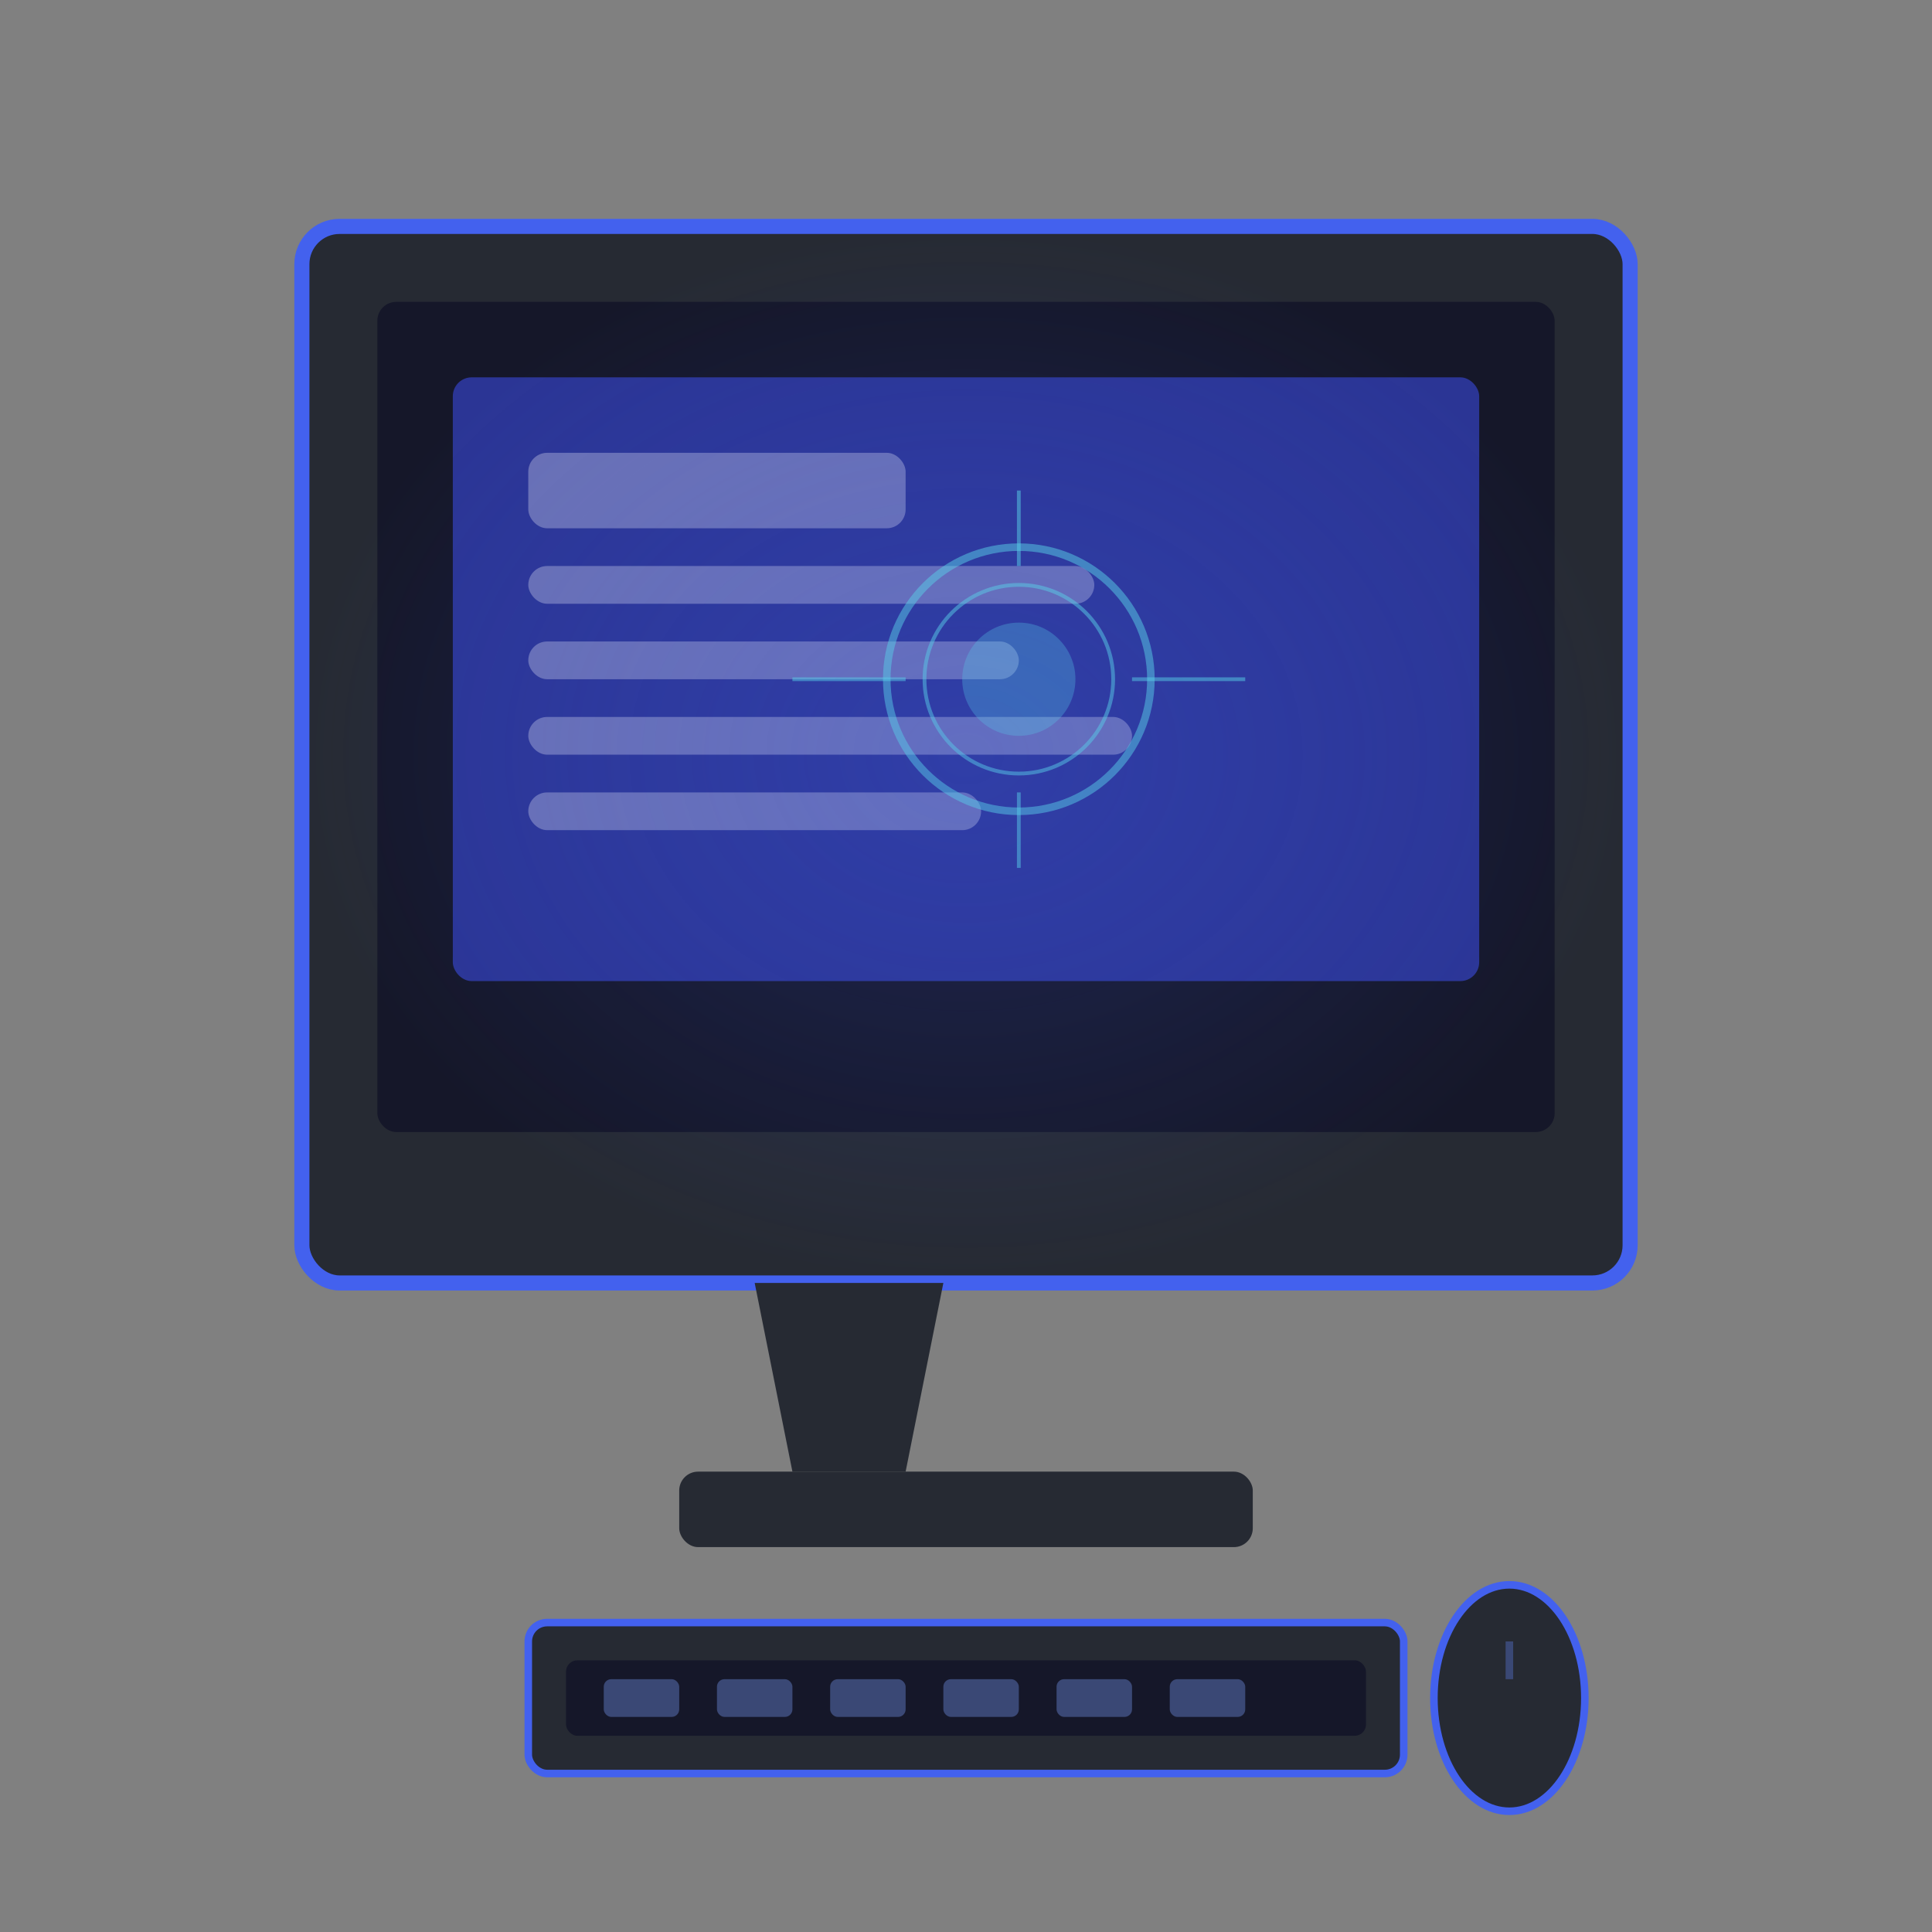 <svg xmlns="http://www.w3.org/2000/svg" viewBox="0 0 512 512" width="512" height="512">
  <rect x="0" y="0" width="512" height="512" fill="#808080" stroke="none"/>
  <!-- Monitor -->
  <rect x="80" y="60" width="352" height="280" rx="10" fill="#262a33" stroke="#4361ee" stroke-width="4"/>
  <rect x="100" y="80" width="312" height="220" rx="5" fill="#151729"/>
  
  <!-- Screen Content -->
  <rect x="120" y="100" width="272" height="160" rx="5" fill="#2b3595"/>
  <rect x="140" y="120" width="100" height="20" rx="5" fill="#ffffff" opacity="0.3"/>
  <rect x="140" y="150" width="150" height="10" rx="5" fill="#ffffff" opacity="0.3"/>
  <rect x="140" y="170" width="130" height="10" rx="5" fill="#ffffff" opacity="0.3"/>
  <rect x="140" y="190" width="160" height="10" rx="5" fill="#ffffff" opacity="0.3"/>
  <rect x="140" y="210" width="120" height="10" rx="5" fill="#ffffff" opacity="0.3"/>
  
  <!-- Circuit patterns -->
  <circle cx="270" cy="180" r="35" fill="none" stroke="#5ce1e6" stroke-width="2" opacity="0.5"/>
  <circle cx="270" cy="180" r="25" fill="none" stroke="#5ce1e6" stroke-width="1" opacity="0.5"/>
  <circle cx="270" cy="180" r="15" fill="#5ce1e6" opacity="0.3"/>
  
  <!-- Connecting Lines -->
  <line x1="240" y1="180" x2="210" y2="180" stroke="#5ce1e6" stroke-width="1" opacity="0.5"/>
  <line x1="270" y1="150" x2="270" y2="130" stroke="#5ce1e6" stroke-width="1" opacity="0.5"/>
  <line x1="300" y1="180" x2="330" y2="180" stroke="#5ce1e6" stroke-width="1" opacity="0.5"/>
  <line x1="270" y1="210" x2="270" y2="230" stroke="#5ce1e6" stroke-width="1" opacity="0.5"/>
  
  <!-- Stand -->
  <path d="M200 340 L250 340 L240 390 L210 390 Z" fill="#262a33"/>
  <rect x="180" y="390" width="152" height="20" rx="5" fill="#262a33"/>
  
  <!-- Keyboard -->
  <rect x="140" y="430" width="232" height="40" rx="5" fill="#262a33" stroke="#4361ee" stroke-width="2"/>
  <rect x="150" y="440" width="212" height="20" rx="3" fill="#151729"/>
  <rect x="160" y="445" width="20" height="10" rx="2" fill="#3a4875"/>
  <rect x="190" y="445" width="20" height="10" rx="2" fill="#3a4875"/>
  <rect x="220" y="445" width="20" height="10" rx="2" fill="#3a4875"/>
  <rect x="250" y="445" width="20" height="10" rx="2" fill="#3a4875"/>
  <rect x="280" y="445" width="20" height="10" rx="2" fill="#3a4875"/>
  <rect x="310" y="445" width="20" height="10" rx="2" fill="#3a4875"/>
  
  <!-- Mouse -->
  <ellipse cx="400" cy="450" rx="20" ry="30" fill="#262a33" stroke="#4361ee" stroke-width="2"/>
  <line x1="400" y1="435" x2="400" y2="445" stroke="#3a4875" stroke-width="2"/>
  
  <!-- Glow Effects -->
  <rect x="80" y="60" width="352" height="280" rx="10" fill="url(#glow)" opacity="0.3"/>
  
  <!-- Gradient Definition -->
  <defs>
    <radialGradient id="glow" cx="0.5" cy="0.5" r="0.5" fx="0.5" fy="0.5">
      <stop offset="0%" stop-color="#4361ee" stop-opacity="0.7"/>
      <stop offset="100%" stop-color="#4361ee" stop-opacity="0"/>
    </radialGradient>
  </defs>
</svg> 
